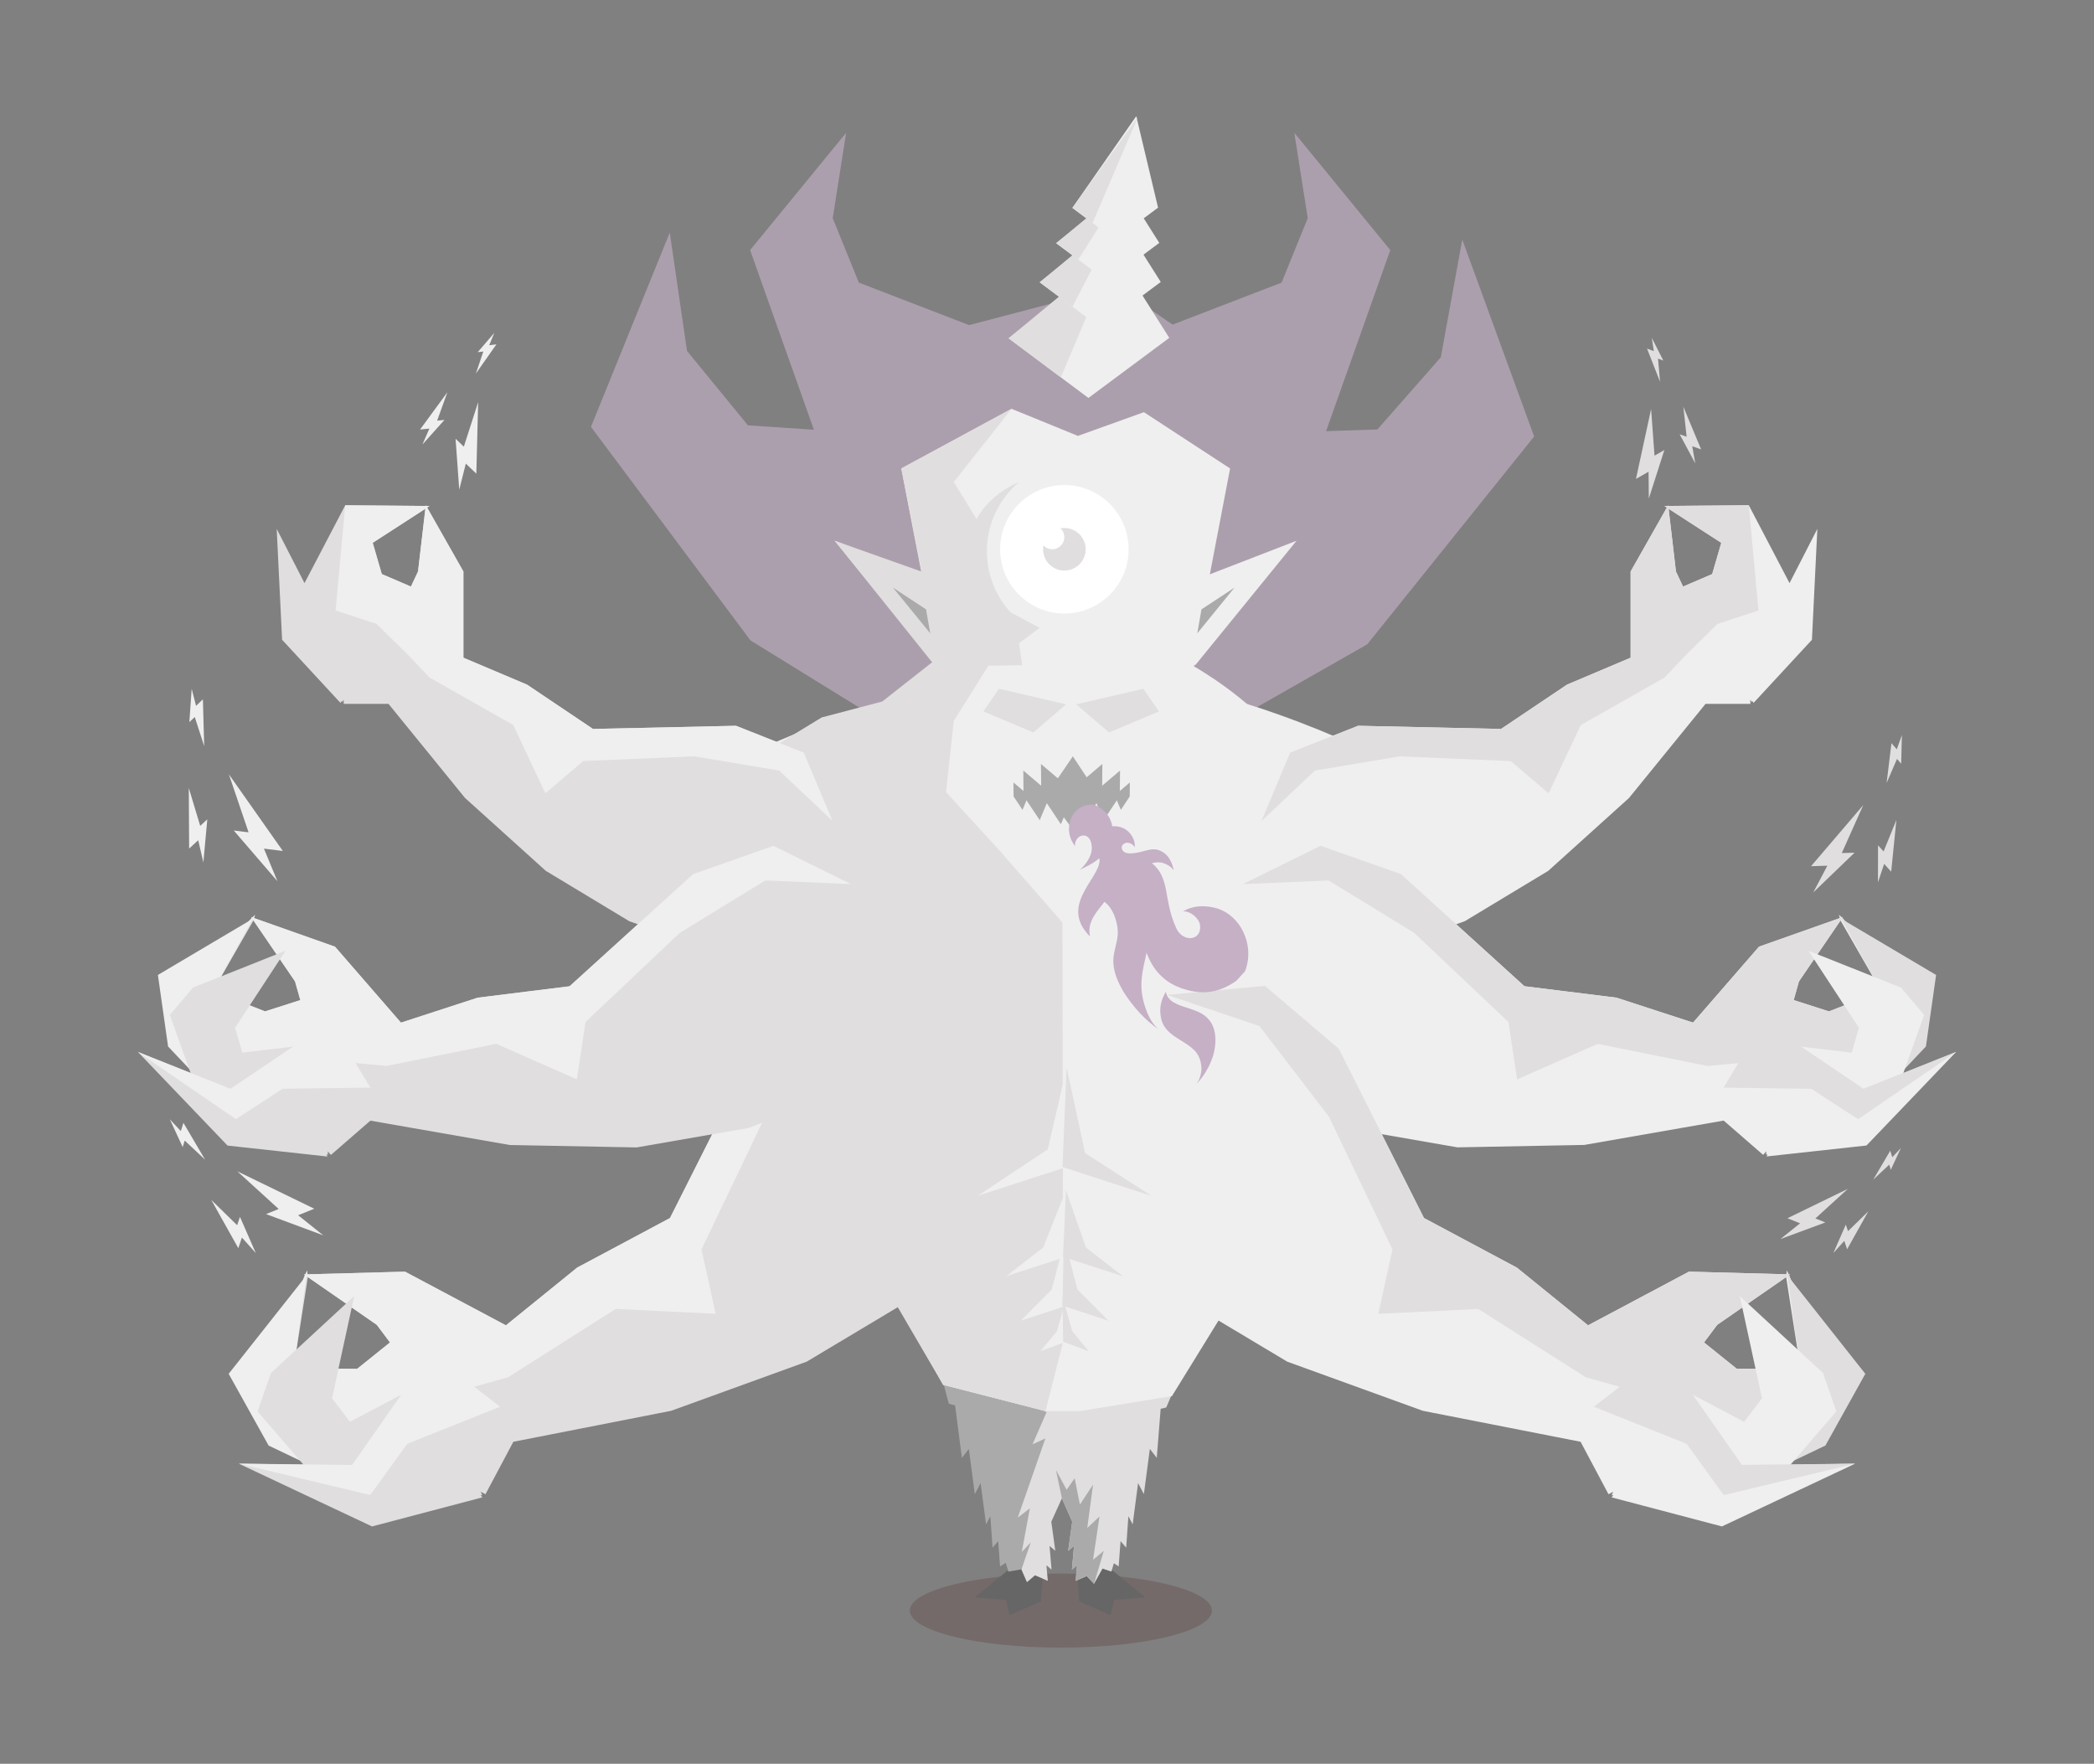 <?xml version="1.0" encoding="utf-8"?>
<!-- Generator: Adobe Illustrator 27.6.1, SVG Export Plug-In . SVG Version: 6.00 Build 0)  -->
<svg version="1.1" id="Layer_1" xmlns="http://www.w3.org/2000/svg" xmlns:xlink="http://www.w3.org/1999/xlink" x="0px" y="0px"
	 viewBox="0 0 484.05 407.71" style="enable-background:new 0 0 484.05 407.71;" xml:space="preserve">
<rect x="0" y="0" width="484.05" height="407.71" fill="#808080" stroke="none"/>
<style type="text/css">
	.st0{fill:#E0DEDE;}
	.st1{fill:#EFEFEF;}
	.st2{opacity:0.2;fill:#48140F;}
	.st3{fill:#666666;}
	.st4{fill:#AAAAAA;}
	.st5{fill:#AC9FAD;}
	.st6{fill:#FFFFFF;}
	.st7{fill:#C5B0C6;}
</style>
<g>
	<g>
		<polygon class="st0" points="384.74,104.02 381.14,115.25 381.08,109.04 378.17,110.71 381.67,94.55 382.46,105.33 		"/>
	</g>
	<g>
		<polygon class="st0" points="388.27,100.39 391.88,107.11 391.18,103.15 393.23,103.88 389.12,94.01 389.88,100.96 		"/>
	</g>
	<g>
		<polygon class="st0" points="384.5,83.36 381.83,78.1 382.3,81.17 380.73,80.58 383.74,88.27 383.27,82.89 		"/>
	</g>
</g>
<g>
	<g>
		<polygon class="st1" points="105.31,101.43 106.16,113.2 107.68,107.17 110.11,109.49 110.53,92.96 107.22,103.25 		"/>
	</g>
	<g>
		<polygon class="st1" points="102.74,97.07 97.65,102.75 99.26,99.07 97.1,99.29 103.42,90.67 101.05,97.24 		"/>
	</g>
	<g>
		<polygon class="st1" points="110.43,81.41 114.27,76.94 113.08,79.81 114.75,79.6 110,86.36 111.73,81.25 		"/>
	</g>
</g>
<g>
	<polygon class="st1" points="64.97,311.06 70.97,294.67 52.86,317.57 62.09,334.15 79.66,342.55 	"/>
	<g>
		<path class="st0" d="M55.21,338.34L86,352.85l25.51-6.72l-0.43-0.53l0.41,0.06l-0.37-0.83l1.1,0.58l6.45-12.13l36.47-7.16
			l31.34-11.36l25.66-15.35l31.65-29.05c-15.13-20.79-41.86-51.2-41.86-51.2l-27.33,23.25l-19.72,39.15l-21.47,11.46l-16.46,13.34
			l-23.33-12.41l-22.52,0.61l-0.08-0.88l-0.49,0.9l-0.28,0.01l0.2,0.14l-7.83,21.67l11.25,22.23L55.21,338.34z M71.16,295.21
			l15.93,11.03l3.06,4.08l-7.58,6.09l-14.7-0.07L71.16,295.21z"/>
		<polygon class="st1" points="79.84,329.22 95.29,321.06 107.65,321.12 117.46,318.37 142.34,302.57 165.44,303.7 162.16,288.82 
			176.84,258.13 192.91,237.18 214.25,229.98 191.64,227.91 174.59,242.41 154.87,281.56 133.41,293.02 116.95,306.36 93.62,293.96 
			70.26,294.59 87.09,306.24 90.15,310.32 82.57,316.41 67.87,316.34 71.03,293.68 58.69,321.33 		"/>
	</g>
	<polygon class="st0" points="85.59,334.84 76.75,323.24 81.88,299.6 62.63,317.39 59.55,326.26 71.91,340.61 	"/>
	<polygon class="st1" points="55.21,338.34 81.39,338.63 93.83,320.85 105.32,317.22 115.61,325.18 94.17,333.74 85.59,345.59 	"/>
</g>
<path class="st1" d="M413.67,134.79l-9.42-18l-18.6,0.16l-0.02-0.18l-0.1,0.18l-0.77,0.01l0.56,0.36l-8.38,14.78v19.93l-14.72,6.23
	l-15.23,10.24l-33.06-0.73l-25.16,9.96c0,0,10.78,28.57,19.26,46.01l30.56-10.79l19.31-11.65l18.66-16.84l17.69-21.75h10.36v-0.94
	l0.42,0.54l0.11-0.29l0.2,0.48l13.51-14.61l1.25-25.64L413.67,134.79z M397.89,125.48l-2.1,7.23l-6.74,2.89l-1.64-3.48l-1.7-14.51
	L397.89,125.48z"/>
<ellipse class="st2" cx="245.23" cy="372.3" rx="34.92" ry="8.56"/>
<polygon class="st3" points="234.68,361.59 225.32,369.26 232.51,369.83 233.37,373.37 240.63,370.19 241.33,360.28 "/>
<polygon class="st3" points="255.41,361.59 264.77,369.26 257.58,369.83 256.72,373.37 249.46,370.19 248.76,360.28 "/>
<g>
	<polygon class="st0" points="237.7,307.32 236.72,314.24 238.11,314.26 	"/>
	<polygon class="st0" points="238.11,314.26 236.72,314.24 233.47,337.33 236.44,335.1 234.4,353.4 237.19,350.41 235.33,360.46 
		237.39,358.26 236.08,362.75 237.39,365.73 239.26,364.14 242.21,365.43 241.9,361.88 241.93,361.85 243.08,362.83 242.61,357.35 
		243.95,358.49 243.02,351.76 245.47,346.34 247.86,351.75 246.92,358.49 248.27,357.35 247.79,362.83 248.89,361.89 248.96,361.97 
		248.66,365.43 251.2,364.32 252.9,366.11 254.86,362.59 256.91,363.28 257.48,361.36 258.59,362.09 259.03,356.24 260.33,357.75 
		260.84,350.49 261.83,352.37 263.08,342.84 264.42,345.38 265.8,334.93 267.4,337 268.3,325.66 269.59,325.36 274.11,314.81 	"/>
	<g>
		<path class="st4" d="M236.2,358.73c0.62-3.35,1.24-6.7,1.86-10.05c-0.93,0.71-1.86,1.41-2.79,2.12c2.13-6.1,4.25-12.2,6.38-18.29
			c-0.99,0.45-1.98,0.91-2.97,1.36c1.08-2.49,2.17-4.97,3.25-7.46c-8.47-4.15-16.95-8.31-25.42-12.46
			c0.94,3.52,1.89,7.03,2.83,10.55c0.48,0.12,0.96,0.24,1.44,0.36c0.52,4.05,1.04,8.1,1.57,12.15c0.54-0.69,1.07-1.38,1.61-2.07
			c0.46,3.48,0.92,6.97,1.38,10.45c0.45-0.85,0.89-1.7,1.34-2.55c0.42,3.18,0.84,6.36,1.26,9.54c0.33-0.63,0.66-1.26,0.99-1.88
			c0.17,2.42,0.34,4.84,0.51,7.26c0.43-0.5,0.86-1,1.3-1.51c0.15,1.95,0.29,3.9,0.44,5.85c0.44-0.28,0.88-0.57,1.31-0.85
			c0.2,0.68,0.4,1.36,0.61,2.04c1-0.17,2-0.35,3-0.52c0.73-2.08,1.45-4.15,2.18-6.23C237.57,357.26,236.89,357.99,236.2,358.73z"/>
	</g>
</g>
<polygon class="st5" points="231.46,102.07 244.37,189.77 316.05,148.94 354.63,100.9 338.02,55.39 333.06,82.59 318.39,99.28 "/>
<polygon class="st5" points="237.58,87.94 267.28,144.74 306.49,99.79 321.38,57.81 299.2,30.7 302.3,50.44 296.25,65.33 "/>
<polygon class="st5" points="259.66,104.17 243.67,191.37 173.48,148.03 136.61,98.67 154.82,53.77 158.81,81.12 172.89,98.32 "/>
<polygon class="st5" points="257.21,87.94 227.5,144.74 188.3,99.79 173.4,57.81 195.59,30.7 192.49,50.44 198.53,65.33 "/>
<path class="st0" d="M323.6,227.72"/>
<path class="st0" d="M240.46,290.51"/>
<path class="st0" d="M245.87,300.59"/>
<g>
	<g>
		<polygon class="st1" points="246.62,90.42 202.63,101.67 215.08,152.22 246.66,148.42 277.42,152.22 289.87,101.67 		"/>
	</g>
</g>
<g>
	<path class="st1" d="M270.9,322.73l-21.33,3.47h-7.89l-23.66-6.08l-35.25-63.53l-8.59-82.7c0,0,37.21-18.45,72.07-18.45
		c34.86,0,72.07,19.32,72.07,19.32l-6.39,81.43L270.9,322.73z"/>
</g>
<g>
	<path class="st1" d="M288.57,163.03h-84.64c0,0,18.67-18.3,41.71-18.3S288.57,163.03,288.57,163.03z"/>
	<g>
		<g>
			<polygon class="st1" points="278.22,168.36 274.99,155.19 277.42,152.22 246.35,143.46 215.08,152.22 217.55,155.19 
				216.56,168.36 			"/>
		</g>
	</g>
</g>
<path class="st0" d="M228.13,127.43c0-6.42,2.89-12.16,7.43-16.01c-6.9,2.99-11.59,8.83-11.59,15.55c0,6.06,3.82,11.41,9.63,14.59
	C230.2,137.83,228.13,132.87,228.13,127.43z"/>
<g>
	<g>
		<circle class="st6" cx="246.04" cy="126.97" r="14.85"/>
	</g>
	<circle class="st0" cx="246.04" cy="126.97" r="4.92"/>
	<circle class="st6" cx="243.23" cy="124.17" r="2.8"/>
</g>
<polygon class="st5" points="258.22,66.19 210.76,78.62 197.01,92.02 200.45,122.33 213.54,135.15 208.34,108.29 233.83,94.5 
	249.17,100.76 264.43,95.28 284.35,108.29 278.99,136.3 293.63,120.8 295.69,92.02 "/>
<g>
	<polygon class="st1" points="233.15,78.2 251.6,91.99 270.29,78.1 257.58,57.99 250.67,64.36 	"/>
</g>
<polygon class="st0" points="245.22,87.22 257.58,57.99 233.15,78.2 "/>
<g>
	<polygon class="st1" points="240.33,65.25 254.24,75.65 268.32,65.18 258.74,50.02 253.53,54.82 	"/>
</g>
<polygon class="st0" points="247.89,70.91 258.74,50.02 240.33,65.25 "/>
<g>
	<polygon class="st0" points="435.55,223.84 425.44,212.27 447.55,225.37 445.2,241.9 433.42,254.34 	"/>
	<g>
		<path class="st1" d="M436.93,249.3l2.22-21.81l-13.27-15.33l0.12-0.18l-0.23,0.08l-0.69-0.59l0.22,0.75l-18.69,6.61l-15.24,17.55
			l-17.73-5.77l-21.25-2.64l-28.56-25.93l-29.79-10.47c0,0-12.36,33.42-18.23,55.27l35.17,13.87l25.92,4.51l29.32-0.56l32.22-5.63
			l9.13,7.93l0.72-0.83l-0.04,0.8l0.32-0.18l-0.19,0.57l23.08-2.53l20.72-21.64L436.93,249.3z M434.83,229.09l-12.05,4.7l-8.15-2.61
			l1.22-4.32l9.61-14.08L434.83,229.09z"/>
		<polygon class="st0" points="429.06,243.45 413.8,241.63 403.66,245.57 394.73,246.41 369.32,241.29 350.7,249.51 348.7,236.25 
			326.95,215.67 307.14,203.53 287.34,204.36 305.26,195.52 323.83,202.05 352.39,227.98 373.64,230.62 391.37,236.39 
			406.61,218.83 426,211.98 415.85,226.86 414.63,231.18 422.78,233.79 434.83,229.09 425.08,211.48 443.95,230.3 		"/>
	</g>
	<polygon class="st1" points="426.11,249.88 429.71,237.57 418.04,219.77 439.46,228.3 444.79,234.62 439.17,250.3 	"/>
	<polygon class="st0" points="452.17,243.17 430.76,251.67 414.93,240.99 404.34,241.63 398.41,251.42 418.72,251.68 429.51,258.71 
			"/>
</g>
<g>
	<polygon class="st0" points="419.08,311.06 413.08,294.67 431.19,317.57 421.96,334.15 404.39,342.55 	"/>
	<g>
		<path class="st1" d="M410.17,338.63l11.25-22.23l-7.83-21.67l0.2-0.14l-0.28-0.01l-0.49-0.9l-0.08,0.88l-22.52-0.61l-23.33,12.41
			l-16.46-13.34l-21.47-11.46l-19.72-39.15l-27.33-23.25c0,0-26.73,30.41-41.86,51.2l31.65,29.05l25.66,15.35l31.34,11.36
			l36.47,7.16l6.45,12.13l1.1-0.58l-0.37,0.83l0.41-0.06l-0.43,0.53l25.51,6.72l30.79-14.51L410.17,338.63z M416.18,316.34
			l-14.7,0.07l-7.58-6.09l3.06-4.08l15.93-11.03L416.18,316.34z"/>
		<polygon class="st0" points="404.21,329.22 388.76,321.06 376.4,321.12 366.59,318.37 341.71,302.57 318.61,303.7 321.89,288.82 
			307.21,258.13 291.14,237.18 269.8,229.98 292.42,227.91 309.46,242.41 329.18,281.56 350.65,293.02 367.1,306.36 390.43,293.96 
			413.79,294.59 396.96,306.24 393.9,310.32 401.48,316.41 416.18,316.34 413.02,293.68 425.37,321.33 		"/>
	</g>
	<polygon class="st1" points="398.46,334.84 407.3,323.24 402.17,299.6 421.42,317.39 424.5,326.26 412.14,340.61 	"/>
	<polygon class="st0" points="428.84,338.34 402.66,338.63 390.22,320.85 378.73,317.22 368.45,325.18 389.88,333.74 398.46,345.59 
			"/>
</g>
<g>
	<polygon class="st1" points="244.14,56.21 255.99,65.06 267.98,56.15 259.82,43.24 255.39,47.33 	"/>
</g>
<g>
	<g>
		<polygon class="st4" points="237.77,183.85 234.27,180.87 234.3,184.11 236.36,187.2 		"/>
		<polygon class="st4" points="242.89,183.5 236.55,178.12 236.6,183.98 240.34,189.58 		"/>
		<polygon class="st4" points="248.34,183.15 240.63,176.6 240.7,183.73 245.23,190.53 		"/>
	</g>
	<g>
		<polygon class="st4" points="257.68,183.85 261.18,180.87 261.15,184.11 259.1,187.2 		"/>
		<polygon class="st4" points="252.56,183.5 258.91,178.12 258.85,183.98 255.12,189.58 		"/>
		<polygon class="st4" points="247.11,183.15 254.82,176.6 254.76,183.73 250.22,190.53 		"/>
	</g>
	<polygon class="st4" points="242.02,183.6 248,174.83 253.98,183.9 248.11,191.93 	"/>
</g>
<polygon class="st1" points="192.95,125 216.09,133.95 216.36,153.76 "/>
<path class="st0" d="M220.46,166.66l8.02-12.78l7.8-0.12l-0.72-5.1l4.77-3.51l-6.72-3.59c0,0-8.19-6.72-6.28-18.98l-6.86-11.16
	l13.37-16.92l-25.48,13.79l4.69,23.85L192.95,125l22.52,28.09l-11.53,9.07l-14,3.68l-16.58,10.11l0.04,47.08l5.61,52.09l28.37,26.79
	l10.63,18.21l23.66,6.08l4.08-16.05l-0.16-96.91l-14.42-16.49l-12.48-13.64L220.46,166.66z"/>
<polygon class="st4" points="206.43,135.84 214.06,140.86 215.03,146.39 "/>
<polygon class="st1" points="299.71,125 276.57,133.95 276.3,153.76 "/>
<polygon class="st4" points="285.36,135.84 277.73,140.86 276.77,146.39 "/>
<g>
	<polygon class="st0" points="230.93,159.22 246.43,162.82 238.86,169.31 227.33,164.45 	"/>
	<polygon class="st0" points="264.29,159.22 248.79,162.82 256.36,169.31 267.9,164.45 	"/>
</g>
<g>
	<g>
		<polygon class="st0" points="428.7,197.11 419.15,206.3 422.41,200.12 418.64,200.23 430.71,186.11 425.75,197.19 		"/>
	</g>
	<g>
		<polygon class="st0" points="434.13,195.4 434.11,203.98 435.54,199.69 437.17,201.5 438.37,189.54 435.41,196.82 		"/>
	</g>
	<g>
		<polygon class="st0" points="439.48,176.55 439.64,169.92 438.46,173.21 437.23,171.79 436.11,181 438.51,175.43 		"/>
	</g>
</g>
<g>
	<g>
		<polygon class="st1" points="54.04,191.98 64.13,203.7 61.01,196.17 65.38,196.71 52.91,178.99 57.46,192.4 		"/>
	</g>
	<g>
		<polygon class="st1" points="47.92,189.4 47.01,199.36 45.82,194.23 43.72,196.15 43.64,182.14 46.28,190.91 		"/>
	</g>
	<g>
		<polygon class="st1" points="43.77,166.93 44.31,159.22 45.32,163.17 46.9,161.65 47.2,172.47 45.02,165.74 		"/>
	</g>
</g>
<g>
	<g>
		<polygon class="st1" points="61.5,280.65 74.73,285.56 68.92,280.91 72.65,279.41 54.86,270.76 64.42,279.47 		"/>
	</g>
	<g>
		<polygon class="st1" points="55.47,281.29 59.13,289.65 55.92,286.07 55.09,288.53 48.84,277.37 54.82,283.22 		"/>
	</g>
	<g>
		<polygon class="st1" points="42.23,265.15 39.26,258.75 41.8,261.46 42.4,259.55 47.41,268.07 42.7,263.65 		"/>
	</g>
</g>
<g>
	<g>
		<polygon class="st0" points="421.95,282.58 411.54,286.43 416.11,282.78 413.18,281.61 427.16,274.81 419.65,281.65 		"/>
	</g>
	<g>
		<polygon class="st0" points="426.68,283.08 423.8,289.65 426.33,286.84 426.98,288.77 431.89,280 427.19,284.59 		"/>
	</g>
	<g>
		<polygon class="st0" points="437.08,270.4 439.42,265.37 437.42,267.5 436.95,266 433.01,272.69 436.72,269.22 		"/>
	</g>
</g>
<g>
	<path class="st7" d="M285.9,226.6c0.51-0.55,1.01-1.1,1.89-2.07c2.44-6.13-1.19-13.57-7.4-14.78c-2.69-0.53-4.83-0.28-6.95,0.93
		c1.76-0.17,3.8,1.69,3.96,3.18c0.45,3.64-3.95,4.07-5.49,0.72c-3.47-7.55-0.79-12.62-7.49-16.28c-2.6-1.42-6.36-1.37-9.66-0.56
		c2.64,0.57,4.06,1.9,5.19,2.94c2.8,2.74,2.84,6.64,3.21,10.39c0.81,7.19,2.17,14.89,10.42,17.53c4.66,1.49,8.32,0.78,12.11-1.81
		L285.9,226.6z"/>
	<path class="st7" d="M253.25,193.78c0.13-0.32,0.26-0.63,0.49-1.19c2.08-2.21,5.89-2.14,7.6,0.22c0.75,1.02,1.06,1.96,0.96,3.08
		c-0.27-0.77-1.44-1.26-2.09-1.04c-1.61,0.52-0.94,2.44,0.77,2.43c3.82-0.02,5.41-2.12,8.23-0.03c1.09,0.81,1.81,2.39,2.11,3.92
		c-0.75-0.99-1.58-1.33-2.24-1.6c-1.68-0.63-3.32,0.1-4.95,0.68c-3.15,1.06-6.62,1.98-9.32-0.94c-1.53-1.66-1.94-3.32-1.6-5.41
		L253.25,193.78z"/>
	<path class="st7" d="M262.03,201.1c2.82,1.97,4.42,5.81,4.52,9.24c0.11,3.26-0.77,6.32-1.44,9.56c-0.67,3.23-1.55,6.09-1.18,9.42
		c0.36,3.1,1.82,7.03,3.92,8.6c-2.91-1.82-6.15-5.43-8.2-8.76c-1.06-1.85-2.08-4.02-2.25-6.19c-0.29-2.28,0.76-4.46,0.97-6.84
		c0.21-2.38-0.96-6.26-3.08-7.65c-1.32,1.86-4.15,4.44-3.32,7.99c-7.82-7.75,3.86-14.36,2.01-18.61
		C253.96,197.86,259.46,199.31,262.03,201.1z"/>
	<path class="st7" d="M252.73,186c-1.43-0.14-3.09,0.55-3.95,1.41c-2.08,2.1-2.3,5.57-0.26,8.19c-0.16-1.03,0.52-2.17,1.51-2.42
		c2.11-0.46,2.64,2.37,2.24,3.87c-0.4,1.5-1.47,3.02-2.64,3.99c1.27-0.58,3-1.44,4.07-2.31c1.88-1.51,3.14-3.38,3.43-5.81
		c0.33-2.83-0.9-5.27-3.7-6.68L252.73,186z"/>
	<path class="st7" d="M269.49,229.25c0.39,2.29,2.79,3.04,4.97,3.72c1.96,0.69,3.66,1.08,5.16,2.94c1.2,1.5,1.5,3.81,1.27,5.73
		c-0.23,2.31-1.13,4.49-2.35,6.42c-0.37,0.61-1.4,2.01-2.04,2.56c0.96-1.05,1.25-2.92,1.23-3.66c-0.07-2-0.78-3.33-1.67-4.21
		c-2.55-2.54-6.86-3.38-7.67-7.41C267.91,233,268.39,231.24,269.49,229.25z"/>
</g>
<polygon class="st0" points="249.25,60.02 259.82,43.24 244.14,56.21 "/>
<g>
	<polygon class="st1" points="247.89,48.05 257.73,55.41 267.7,48 262.66,26.85 	"/>
</g>
<polygon class="st0" points="263.02,27.09 252.56,51.54 247.89,48.05 "/>
<g>
	<polygon class="st1" points="246.27,285.99 246.55,301.82 235.94,305.3 243.11,298.08 	"/>
	<polygon class="st1" points="246.4,275.12 246.4,290.53 232.59,295.01 241.14,288.38 	"/>
	<polygon class="st1" points="246.55,299.72 246.4,310.15 240.5,312.35 244.33,307.68 	"/>
</g>
<g>
	<polygon class="st0" points="245.9,285.99 245.62,301.82 256.23,305.3 249.06,298.08 	"/>
	<polygon class="st0" points="246.4,275.12 245.76,290.53 259.57,295.01 251.02,288.38 	"/>
	<polygon class="st1" points="246.56,246.82 246.56,269.76 226,276.43 242.2,265.68 	"/>
	<polygon class="st0" points="246.56,246.82 245.61,269.76 266.16,276.43 250.83,266.55 	"/>
	<polygon class="st0" points="245.62,299.72 245.76,310.15 251.67,312.35 247.83,307.68 	"/>
</g>
<polygon class="st4" points="245.47,346.34 247.86,351.75 246.92,358.49 248.27,357.35 247.79,362.83 248.89,361.89 248.66,365.43 
	251.2,364.32 252.9,366.11 255.16,358.48 252.67,360.56 254.16,350.55 251.33,353.2 252.67,343.19 249.63,347.79 248.42,341.72 
	246.56,344.37 244.09,339.8 "/>
<polygon class="st0" points="406.48,141.12 397.02,144.22 390.05,151.07 384.74,156.63 365.41,167.6 357.98,183.38 349.24,175.93 
	323.6,174.83 303.95,178.12 291.61,189.77 298.24,173.98 313.93,167.77 346.98,168.5 362.22,158.27 376.93,152.04 376.93,132.11 
	385.63,116.78 387.42,132.11 389.06,135.59 395.79,132.7 397.89,125.48 384.75,116.97 404.25,116.8 "/>
<path class="st0" d="M63.96,122.25l1.25,25.64l13.51,14.61l0.2-0.48l0.11,0.29l0.42-0.54v0.94h10.36l17.69,21.75l18.66,16.84
	l19.31,11.65l30.56,10.79c8.48-17.44,19.26-46.01,19.26-46.01l-25.16-9.96l-33.06,0.73l-15.23-10.24l-14.72-6.23v-19.93l-8.38-14.78
	l0.56-0.36l-0.77-0.01l-0.1-0.18l-0.02,0.18l-18.6-0.16l-9.42,18L63.96,122.25z M98.33,117.6l-1.7,14.51l-1.64,3.48l-6.74-2.89
	l-2.1-7.23L98.33,117.6z"/>
<g>
	<polygon class="st1" points="48.51,223.84 58.61,212.27 36.5,225.37 38.85,241.9 50.63,254.34 	"/>
	<g>
		<path class="st0" d="M31.88,243.17l20.72,21.64l23.08,2.53l-0.19-0.57l0.32,0.18l-0.04-0.8l0.72,0.83l9.13-7.93l32.22,5.63
			l29.32,0.56l25.92-4.51l35.17-13.87c-5.87-21.85-18.23-55.27-18.23-55.27l-29.79,10.47l-28.56,25.93l-21.25,2.64l-17.73,5.77
			l-15.24-17.55l-18.69-6.61l0.22-0.75l-0.69,0.59l-0.23-0.08l0.12,0.18L44.9,227.49l2.22,21.81L31.88,243.17z M58.59,212.78
			l9.61,14.08l1.22,4.32l-8.15,2.61l-12.05-4.7L58.59,212.78z"/>
		<polygon class="st1" points="54.99,243.45 70.25,241.63 80.39,245.57 89.32,246.41 114.73,241.29 133.35,249.51 135.35,236.25 
			157.1,215.67 176.91,203.53 196.71,204.36 178.79,195.52 160.22,202.05 131.66,227.98 110.41,230.62 92.68,236.39 77.44,218.83 
			58.05,211.98 68.2,226.86 69.42,231.18 61.28,233.79 49.22,229.09 58.97,211.48 40.1,230.3 		"/>
	</g>
	<polygon class="st0" points="57.94,249.88 54.34,237.57 66.01,219.77 44.59,228.3 39.26,234.62 44.88,250.3 	"/>
	<polygon class="st1" points="31.88,243.17 53.29,251.67 69.12,240.99 79.71,241.63 85.64,251.42 65.33,251.68 54.54,258.71 	"/>
</g>
<polygon class="st1" points="77.57,141.12 87.03,144.22 94,151.07 99.31,156.63 118.64,167.6 126.07,183.38 134.82,175.93 
	160.45,174.83 180.1,178.12 192.45,189.77 185.81,173.98 170.13,167.77 137.07,168.5 121.84,158.27 107.12,152.04 107.12,132.11 
	98.42,116.78 96.63,132.11 94.99,135.59 88.26,132.7 86.16,125.48 99.3,116.97 79.8,116.8 "/>
</svg>
